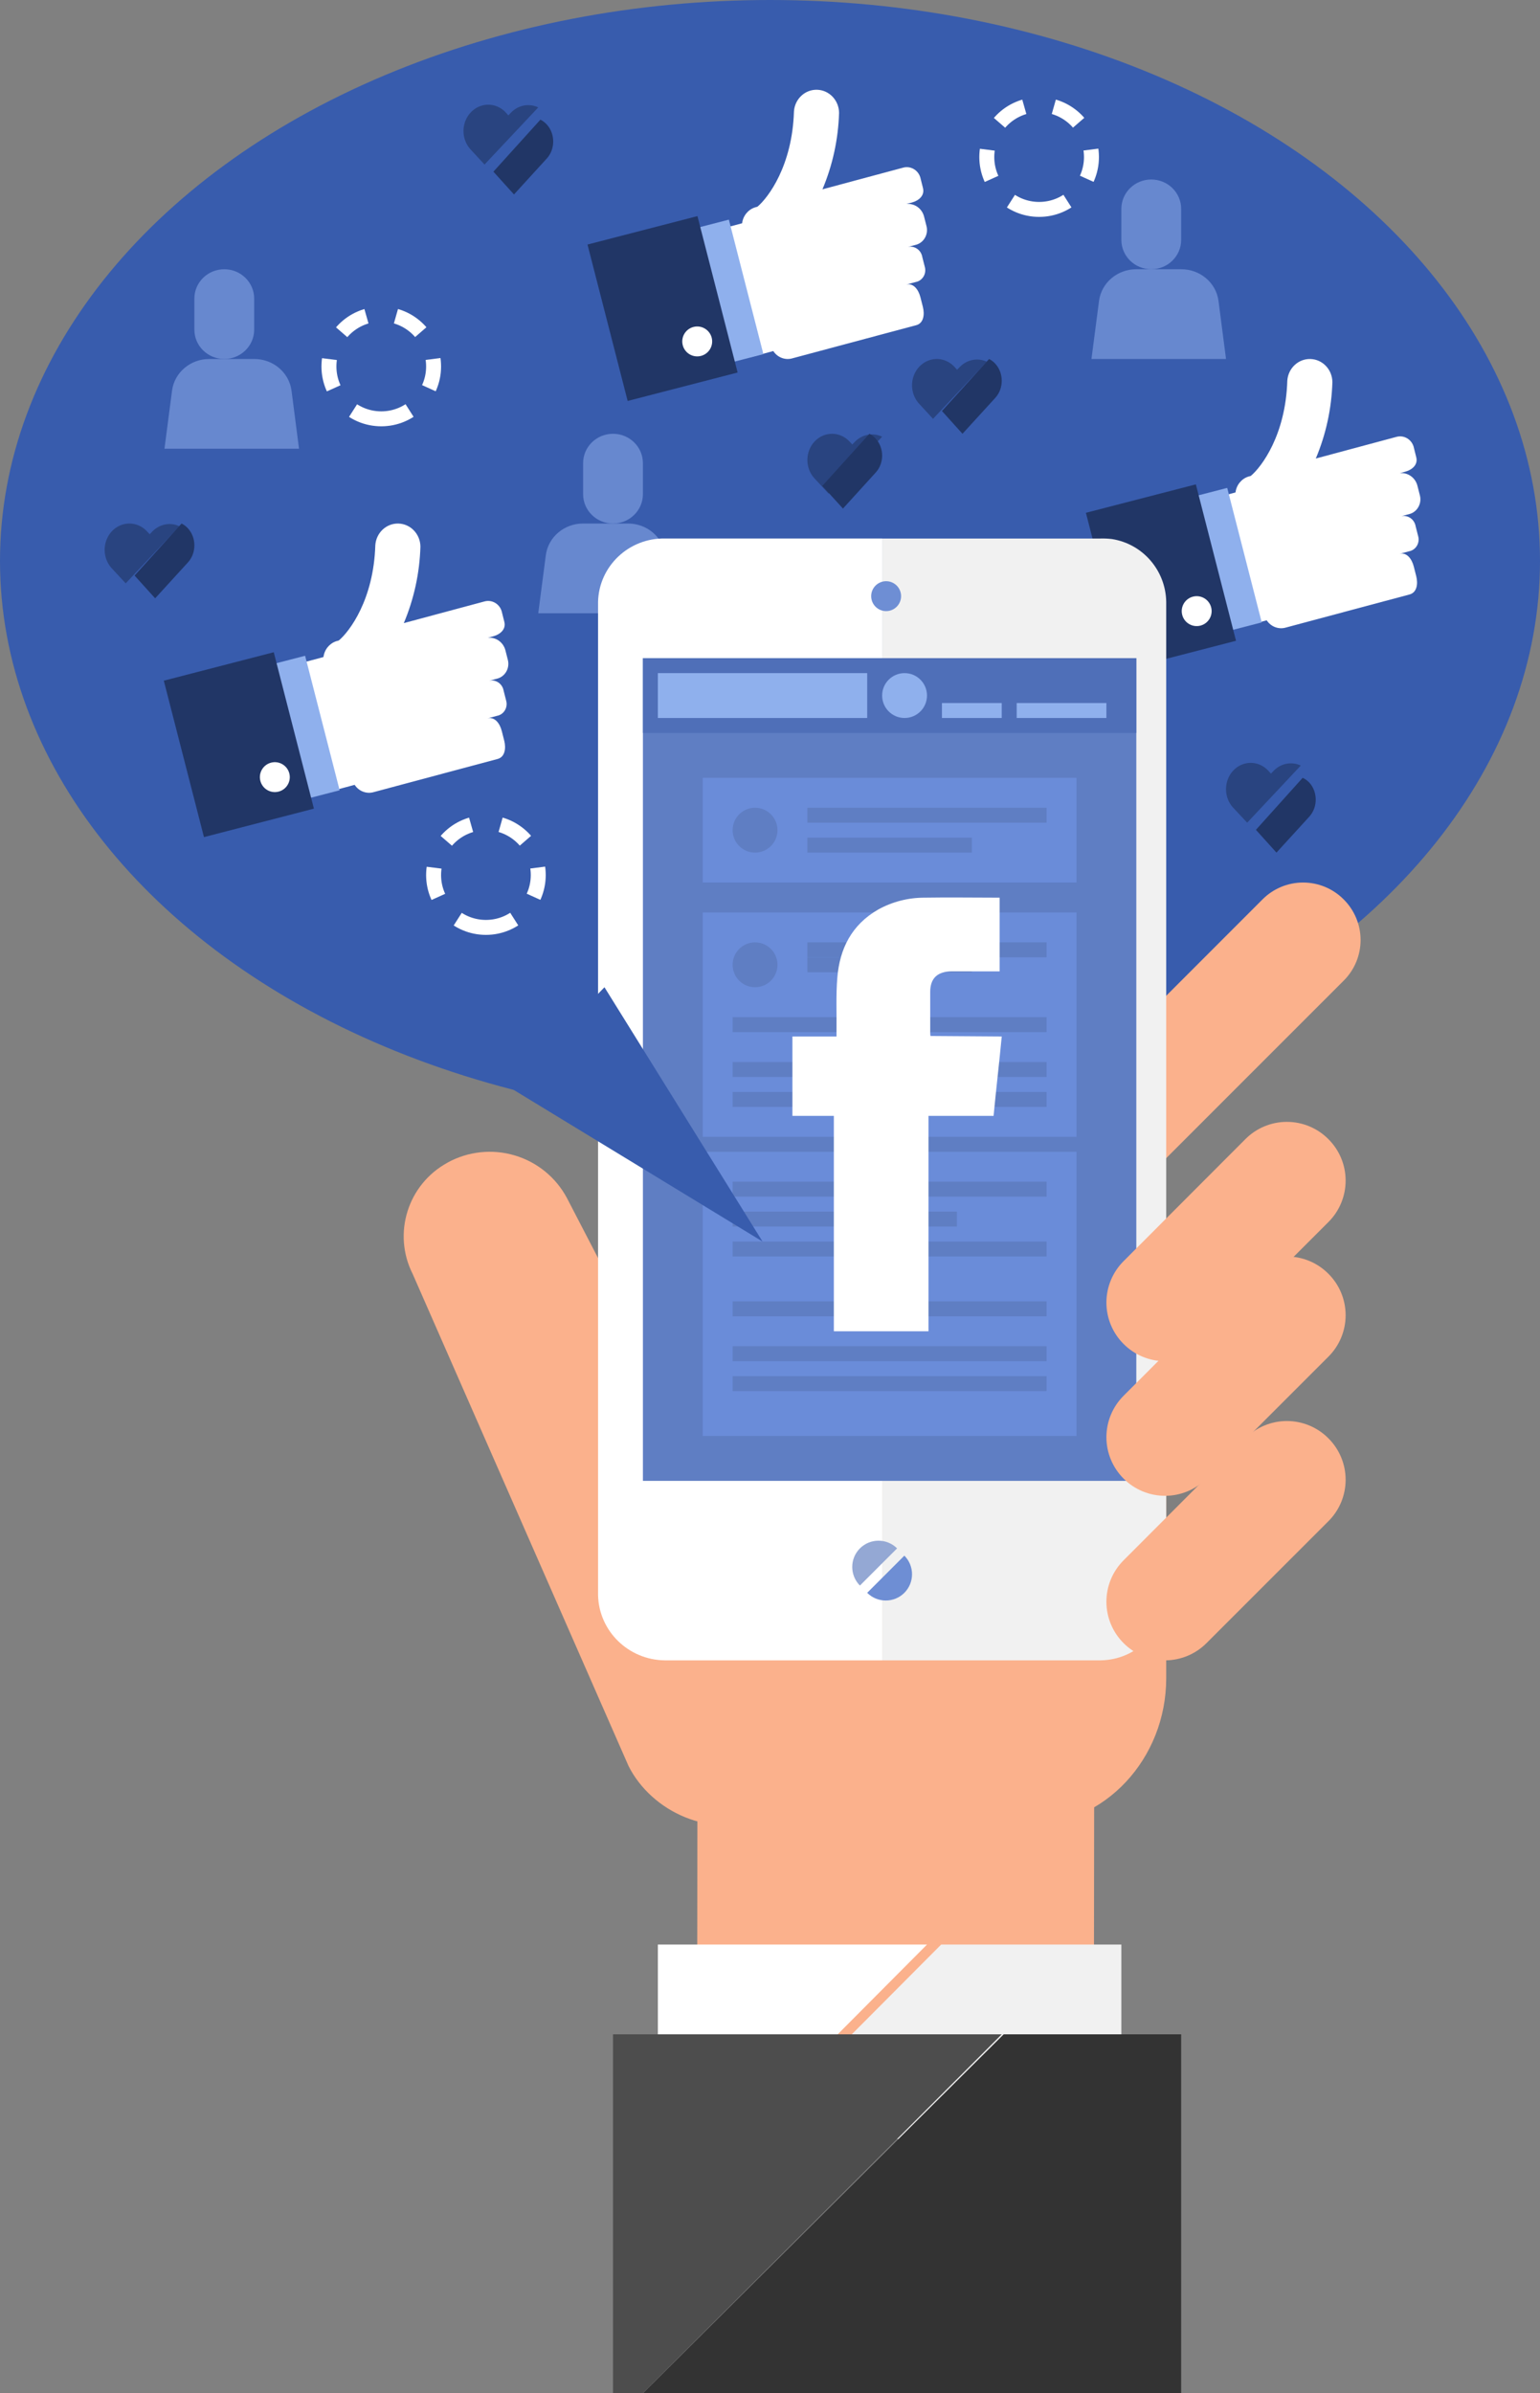 <?xml version="1.0" encoding="UTF-8"?>
<svg width="103px" height="160px" viewBox="0 0 103 160" version="1.1" xmlns="http://www.w3.org/2000/svg">
    <rect x="0" y="0" width="103" height="160" fill="#808080" stroke="none"/>
    <!-- Generator: Sketch 59.1 (86144) - https://sketch.com -->
    <title>fbAsset 1</title>
    <desc>Created with Sketch.</desc>
    <g id="Home" stroke="none" stroke-width="1" fill="none" fill-rule="evenodd">
        <g id="Home1" transform="translate(-215, -972)">
            <g id="section3-copy" transform="translate(16, 907)">
                <g id="section" transform="translate(0, 35)">
                    <g id="fbAsset-1" transform="translate(199, 30)">
                        <ellipse id="Oval" fill="#385CAD" fill-rule="nonzero" cx="51.5" cy="37.5" rx="51.5" ry="37.5"></ellipse>
                        <path d="M45,41 L36,41 L36.508,37.103 C36.674,35.898 37.738,34.998 38.996,35 L42.007,35 C43.265,34.998 44.33,35.898 44.496,37.103 L45,41 Z" id="Path" fill="#6788CF" fill-rule="nonzero"></path>
                        <path d="M41,35 L41,35 C39.895,35 39,34.121 39,33.037 L39,30.963 C39,29.879 39.895,29 41,29 L41,29 C42.105,29 43,29.879 43,30.963 L43,33.041 C42.998,34.123 42.103,35 41,35 L41,35 Z" id="Path" fill="#6788CF" fill-rule="nonzero"></path>
                        <path d="M93.41,29.203 L90.123,30.085 L90.022,30.113 L88.004,30.654 C88.686,29.039 89.062,27.305 89.114,25.544 C89.107,24.708 88.461,24.027 87.651,24.001 C86.842,23.975 86.157,24.614 86.099,25.448 C85.99,29.075 84.38,31.211 83.658,31.816 L83.487,31.864 C83.028,32.015 82.695,32.428 82.634,32.922 L81,33.359 L83.142,41.894 L84.721,41.47 C85.005,41.905 85.53,42.099 86.018,41.95 L90.973,40.624 L92.653,40.175 L94.275,39.742 C94.772,39.61 94.85,39.029 94.722,38.52 L94.559,37.879 C94.43,37.366 94.085,36.897 93.592,37.029 L94.24,36.857 C94.46,36.817 94.653,36.681 94.769,36.484 C94.885,36.286 94.913,36.047 94.846,35.827 L94.683,35.186 C94.644,34.951 94.509,34.744 94.312,34.618 C94.115,34.492 93.876,34.46 93.654,34.529 L94.302,34.356 C94.805,34.198 95.098,33.66 94.97,33.134 L94.807,32.493 C94.676,31.938 94.165,31.571 93.616,31.635 L93.984,31.535 C94.458,31.407 94.846,31.062 94.725,30.578 L94.543,29.848 C94.389,29.359 93.893,29.076 93.41,29.203 L93.41,29.203 Z" id="Path" fill="#FFFFFF" fill-rule="nonzero"></path>
                        <polygon id="Rectangle" fill="#8FB0ED" fill-rule="nonzero" transform="translate(80.537, 37.811) rotate(-14.452) translate(-80.537, -37.811) " points="77.755 33.171 83.327 33.167 83.319 42.45 77.747 42.455"></polygon>
                        <polygon id="Rectangle" fill="#213666" fill-rule="nonzero" transform="translate(77.649, 38.56) rotate(-14.452) translate(-77.649, -38.56) " points="73.855 33.165 81.451 33.159 81.442 43.955 73.846 43.961"></polygon>
                        <ellipse id="Oval" fill="#FFFFFF" fill-rule="nonzero" transform="translate(80.038, 40.856) rotate(-14.452) translate(-80.038, -40.856) " cx="80.038" cy="40.856" rx="1" ry="1"></ellipse>
                        <path d="M57.183,29.529 L57.003,29.716 L56.826,29.525 C56.188,28.834 55.144,28.824 54.494,29.502 C53.844,30.179 53.834,31.289 54.472,31.979 L55.418,33 L59,29.195 C58.387,28.903 57.668,29.035 57.183,29.529 L57.183,29.529 Z" id="Path" fill="#294480" fill-rule="nonzero"></path>
                        <path d="M58.15,29 L55,32.483 L56.38,34 L58.577,31.583 C59.141,30.962 59.141,29.956 58.577,29.334 C58.455,29.194 58.31,29.081 58.15,29 Z" id="Path" fill="#213666" fill-rule="nonzero"></path>
                        <path d="M64.196,24.531 L64.015,24.719 L63.838,24.527 C63.423,24.078 62.815,23.899 62.242,24.056 C61.669,24.213 61.219,24.683 61.06,25.288 C60.902,25.894 61.06,26.543 61.474,26.992 L62.404,28 L66,24.18 C65.387,23.899 64.676,24.038 64.196,24.531 L64.196,24.531 Z" id="Path" fill="#294480" fill-rule="nonzero"></path>
                        <path d="M66.153,24 L63,27.477 L64.374,29 L66.579,26.586 C67.14,25.962 67.14,24.952 66.579,24.327 C66.456,24.19 66.312,24.079 66.153,24 Z" id="Path" fill="#213666" fill-rule="nonzero"></path>
                        <path d="M34.178,7.527 L33.997,7.715 L33.835,7.527 C33.421,7.078 32.814,6.899 32.241,7.056 C31.669,7.213 31.219,7.683 31.06,8.288 C30.902,8.894 31.06,9.543 31.474,9.992 L32.407,11 L36,7.18 C35.383,6.889 34.661,7.026 34.178,7.527 Z" id="Path" fill="#294480" fill-rule="nonzero"></path>
                        <path d="M36.144,8 L33,11.477 L34.377,13 L36.578,10.589 C37.141,9.965 37.141,8.955 36.578,8.331 C36.453,8.192 36.306,8.08 36.144,8 L36.144,8 Z" id="Path" fill="#213666" fill-rule="nonzero"></path>
                        <path d="M10.193,35.527 L10.012,35.715 L9.835,35.527 C9.421,35.078 8.814,34.899 8.241,35.056 C7.669,35.213 7.219,35.683 7.06,36.288 C6.902,36.894 7.06,37.543 7.474,37.992 L8.407,39 L12,35.18 C11.387,34.896 10.674,35.034 10.193,35.527 L10.193,35.527 Z" id="Path" fill="#294480" fill-rule="nonzero"></path>
                        <path d="M12.144,35 L9,38.477 L10.377,40 L12.578,37.589 C13.141,36.965 13.141,35.955 12.578,35.331 C12.453,35.192 12.306,35.08 12.144,35 L12.144,35 Z" id="Path" fill="#213666" fill-rule="nonzero"></path>
                        <path d="M85.186,51.531 L85.005,51.719 L84.829,51.527 C84.416,51.078 83.809,50.899 83.238,51.056 C82.667,51.213 82.218,51.683 82.06,52.288 C81.902,52.894 82.06,53.543 82.473,53.992 L83.415,55 L87,51.18 C86.385,50.892 85.667,51.031 85.186,51.531 L85.186,51.531 Z" id="Path" fill="#294480" fill-rule="nonzero"></path>
                        <path d="M87.126,52 L84,55.477 L85.374,57 L87.579,54.586 C88.14,53.962 88.14,52.952 87.579,52.327 C87.448,52.187 87.294,52.076 87.126,52 Z" id="Path" fill="#213666" fill-rule="nonzero"></path>
                        <polygon id="Rectangle" fill="#FBB18C" fill-rule="nonzero" transform="translate(59.904, 127.433) rotate(-89.93) translate(-59.904, -127.433) " points="50.331 114.166 69.477 114.166 69.477 140.701 50.331 140.701"></polygon>
                        <path d="M48.289,84 L71.684,84 C75.15,84 78,87.045 78,90.762 L78,112.193 C78,117.589 73.878,122.004 68.845,122 L48.316,122 C44.85,122 42,118.958 42,115.238 L42,90.754 C42,87.038 44.838,84 48.316,84" id="Path" fill="#FBB18C" fill-rule="nonzero"></path>
                        <path d="M29.926,77.731 L29.926,77.731 C27.263,79.187 26.237,82.48 27.606,85.179 L42.041,118.068 C43.557,121.076 47.559,123.069 51.159,121.384 C55.935,119.13 55.455,113.889 53.982,111.054 L37.923,80.101 C37.19,78.719 35.93,77.689 34.426,77.243 C32.921,76.796 31.3,76.971 29.926,77.727" id="Path" fill="#FBB18C" fill-rule="nonzero"></path>
                        <path d="M54.122,95.871 L54.122,95.871 C54.841,96.594 55.818,97 56.837,97 C57.857,97 58.834,96.594 59.553,95.871 L89.87,65.559 C90.593,64.841 91,63.864 91,62.844 C91,61.825 90.593,60.848 89.87,60.129 L89.87,60.129 C89.152,59.406 88.174,59 87.155,59 C86.135,59 85.158,59.406 84.439,60.129 L54.122,90.456 C53.404,91.174 53,92.148 53,93.163 C53,94.179 53.404,95.153 54.122,95.871 L54.122,95.871 Z" id="Path" fill="#FBB18C" fill-rule="nonzero"></path>
                        <polygon id="Path" fill="#FFFFFF" fill-rule="nonzero" points="44 143 44 130 62 130 49.063 143"></polygon>
                        <polygon id="Path" fill="#F1F1F1" fill-rule="nonzero" points="62.947 130 75 130 75 143 50 143"></polygon>
                        <polygon id="Path" fill="#4D4D4D" fill-rule="nonzero" points="41 160 41 136 67 136 42.983 160"></polygon>
                        <polygon id="Path" fill="#333333" fill-rule="nonzero" points="67.13 136 79 136 79 160 43 160"></polygon>
                        <path d="M44.465,36 C42.054,35.963 40.063,37.849 40,40.227 L40,106.633 C40.051,109.034 42.019,110.965 44.453,111 L59,111 L59,36 L44.465,36 Z" id="Path" fill="#FFFFFF" fill-rule="nonzero"></path>
                        <path d="M74.367,36.037 C74.118,36.007 73.868,35.995 73.618,36.002 L59,36.002 L59,111 L73.618,111 C76.005,110.963 77.938,109.037 78,106.633 L78,40.228 C77.962,38.127 76.429,36.358 74.367,36.037 Z" id="Path" fill="#F1F1F1" fill-rule="nonzero"></path>
                        <ellipse id="Oval" fill="#6E8ED4" fill-rule="nonzero" transform="translate(59.267, 39.855) rotate(-17.21) translate(-59.267, -39.855) " cx="59.267" cy="39.855" rx="1" ry="1"></ellipse>
                        <path d="M60.486,106.486 C61.171,105.799 61.171,104.687 60.486,104 L58,106.486 C58.687,107.171 59.799,107.171 60.486,106.486 Z" id="Path" fill="#6E8ED4" fill-rule="nonzero"></path>
                        <path d="M57.514,103.514 C56.829,104.201 56.829,105.313 57.514,106 L60,103.514 C59.313,102.829 58.201,102.829 57.514,103.514 Z" id="Path" fill="#94A8D4" fill-rule="nonzero"></path>
                        <rect id="Rectangle" fill="#5F7EC3" fill-rule="nonzero" x="43" y="44" width="33" height="55"></rect>
                        <rect id="Rectangle" fill="#6A8CD9" fill-rule="nonzero" x="47" y="52" width="25" height="7"></rect>
                        <rect id="Rectangle" fill="#6A8CD9" fill-rule="nonzero" x="47" y="77" width="25" height="19"></rect>
                        <rect id="Rectangle" fill="#6A8CD9" fill-rule="nonzero" x="47" y="61" width="25" height="15"></rect>
                        <rect id="Rectangle" fill="#4F6FB8" fill-rule="nonzero" x="43" y="44" width="33" height="5"></rect>
                        <rect id="Rectangle" fill="#8FB0ED" fill-rule="nonzero" x="44" y="45" width="14" height="3"></rect>
                        <rect id="Rectangle" fill="#8FB0ED" fill-rule="nonzero" x="63" y="47" width="4" height="1"></rect>
                        <rect id="Rectangle" fill="#8FB0ED" fill-rule="nonzero" x="68" y="47" width="6" height="1"></rect>
                        <circle id="Oval" fill="#8FB0ED" fill-rule="nonzero" cx="60.5" cy="46.5" r="1.5"></circle>
                        <circle id="Oval" fill="#5F7EC3" fill-rule="nonzero" cx="50.5" cy="55.5" r="1.5"></circle>
                        <rect id="Rectangle" fill="#5F7EC3" fill-rule="nonzero" x="54" y="54" width="16" height="1"></rect>
                        <rect id="Rectangle" fill="#5F7EC3" fill-rule="nonzero" x="54" y="56" width="11" height="1"></rect>
                        <circle id="Oval" fill="#5F7EC3" fill-rule="nonzero" cx="50.5" cy="64.5" r="1.5"></circle>
                        <rect id="Rectangle" fill="#5F7EC3" fill-rule="nonzero" x="54" y="63" width="16" height="1"></rect>
                        <rect id="Rectangle" fill="#5F7EC3" fill-rule="nonzero" x="49" y="68" width="21" height="1"></rect>
                        <rect id="Rectangle" fill="#5F7EC3" fill-rule="nonzero" x="49" y="73" width="21" height="1"></rect>
                        <rect id="Rectangle" fill="#5F7EC3" fill-rule="nonzero" x="49" y="71" width="21" height="1"></rect>
                        <rect id="Rectangle" fill="#5F7EC3" fill-rule="nonzero" x="54" y="64" width="11" height="1"></rect>
                        <rect id="Rectangle" fill="#5F7EC3" fill-rule="nonzero" x="49" y="79" width="21" height="1"></rect>
                        <rect id="Rectangle" fill="#5F7EC3" fill-rule="nonzero" x="49" y="83" width="21" height="1"></rect>
                        <rect id="Rectangle" fill="#5F7EC3" fill-rule="nonzero" x="49" y="90" width="21" height="1"></rect>
                        <rect id="Rectangle" fill="#5F7EC3" fill-rule="nonzero" x="49" y="92" width="21" height="1"></rect>
                        <rect id="Rectangle" fill="#5F7EC3" fill-rule="nonzero" x="49" y="87" width="21" height="1"></rect>
                        <rect id="Rectangle" fill="#5F7EC3" fill-rule="nonzero" x="49" y="81" width="15" height="1"></rect>
                        <path d="M75.146,89.846 L75.146,89.846 C75.881,90.585 76.879,91 77.921,91 C78.963,91 79.961,90.585 80.696,89.846 L88.846,81.7 C89.585,80.966 90,79.968 90,78.927 C90,77.886 89.585,76.888 88.846,76.154 L88.846,76.154 C88.111,75.415 87.113,75 86.071,75 C85.029,75 84.031,75.415 83.296,76.154 L75.146,84.315 C74.412,85.049 74,86.044 74,87.081 C74,88.118 74.412,89.113 75.146,89.846 Z" id="Path" fill="#FBB18C" fill-rule="nonzero"></path>
                        <path d="M75.146,98.846 L75.146,98.846 C75.881,99.585 76.879,100 77.921,100 C78.963,100 79.961,99.585 80.696,98.846 L88.846,90.7 C89.585,89.966 90,88.968 90,87.927 C90,86.886 89.585,85.888 88.846,85.154 L88.846,85.154 C88.111,84.415 87.113,84 86.071,84 C85.029,84 84.031,84.415 83.296,85.154 L75.146,93.315 C74.412,94.049 74,95.044 74,96.081 C74,97.118 74.412,98.113 75.146,98.846 Z" id="Path" fill="#FBB18C" fill-rule="nonzero"></path>
                        <path d="M75.146,109.846 L75.146,109.846 C75.881,110.585 76.879,111 77.921,111 C78.963,111 79.961,110.585 80.696,109.846 L88.846,101.7 C89.585,100.966 90,99.968 90,98.927 C90,97.886 89.585,96.888 88.846,96.154 L88.846,96.154 C88.111,95.415 87.113,95 86.071,95 C85.029,95 84.031,95.415 83.296,96.154 L75.146,104.315 C74.412,105.049 74,106.044 74,107.081 C74,108.118 74.412,109.113 75.146,109.846 Z" id="Path" fill="#FBB18C" fill-rule="nonzero"></path>
                        <path d="M32.417,40.205 L29.128,41.087 L29.027,41.115 L27.008,41.657 C27.69,40.041 28.067,38.306 28.119,36.545 C28.111,35.708 27.465,35.027 26.655,35.001 C25.845,34.975 25.159,35.614 25.102,36.449 C24.993,40.077 23.382,42.214 22.66,42.819 L22.489,42.867 C22.029,43.019 21.696,43.432 21.635,43.926 L20,44.363 L22.139,52.894 L23.72,52.469 C24.004,52.905 24.529,53.1 25.016,52.95 L29.974,51.623 L31.656,51.174 L33.278,50.741 C33.775,50.609 33.853,50.028 33.725,49.519 L33.562,48.877 C33.434,48.364 33.088,47.895 32.595,48.027 L33.244,47.855 C33.464,47.815 33.656,47.679 33.772,47.481 C33.888,47.284 33.916,47.045 33.849,46.824 L33.686,46.183 C33.647,45.947 33.512,45.741 33.315,45.615 C33.118,45.489 32.879,45.457 32.657,45.525 L33.306,45.353 C33.807,45.193 34.098,44.655 33.97,44.13 L33.807,43.489 C33.672,42.94 33.167,42.578 32.622,42.639 L32.991,42.539 C33.461,42.41 33.853,42.066 33.733,41.58 L33.55,40.851 C33.396,40.361 32.9,40.079 32.417,40.205 Z" id="Path" fill="#FFFFFF" fill-rule="nonzero"></path>
                        <polygon id="Rectangle" fill="#8FB0ED" fill-rule="nonzero" transform="translate(18.864, 49.034) rotate(-14.452) translate(-18.864, -49.034) " points="16.082 44.394 21.654 44.39 21.646 53.674 16.074 53.678"></polygon>
                        <polygon id="Rectangle" fill="#213666" fill-rule="nonzero" transform="translate(15.976, 49.783) rotate(-14.452) translate(-15.976, -49.783) " points="12.182 44.388 19.778 44.382 19.769 55.178 12.173 55.185"></polygon>
                        <ellipse id="Oval" fill="#FFFFFF" fill-rule="nonzero" transform="translate(18.382, 51.954) rotate(-14.54) translate(-18.382, -51.954) " cx="18.382" cy="51.954" rx="1" ry="1"></ellipse>
                        <path d="M60.417,11.205 L57.128,12.087 L57.027,12.115 L55.008,12.657 C55.69,11.041 56.067,9.306 56.119,7.545 C56.111,6.708 55.465,6.027 54.655,6.001 C53.845,5.975 53.159,6.614 53.102,7.449 C52.993,11.077 51.382,13.214 50.66,13.819 L50.489,13.867 C50.029,14.019 49.696,14.432 49.635,14.926 L48,15.363 L50.139,23.894 L51.72,23.469 C52.004,23.905 52.529,24.1 53.016,23.95 L57.974,22.623 L59.656,22.174 L61.278,21.741 C61.775,21.609 61.853,21.028 61.725,20.519 L61.562,19.877 C61.434,19.364 61.088,18.895 60.595,19.027 L61.244,18.855 C61.464,18.815 61.656,18.679 61.772,18.481 C61.888,18.284 61.916,18.045 61.849,17.824 L61.686,17.183 C61.647,16.947 61.512,16.741 61.315,16.615 C61.118,16.489 60.879,16.457 60.657,16.525 L61.306,16.353 C61.807,16.193 62.098,15.655 61.97,15.13 L61.807,14.489 C61.672,13.94 61.167,13.578 60.622,13.639 L60.991,13.539 C61.465,13.41 61.853,13.066 61.733,12.58 L61.55,11.851 C61.396,11.361 60.9,11.079 60.417,11.205 Z" id="Path" fill="#FFFFFF" fill-rule="nonzero"></path>
                        <polygon id="Rectangle" fill="#8FB0ED" fill-rule="nonzero" transform="translate(47.206, 19.877) rotate(-14.452) translate(-47.206, -19.877) " points="44.424 15.237 49.996 15.233 49.988 24.516 44.416 24.521"></polygon>
                        <polygon id="Rectangle" fill="#213666" fill-rule="nonzero" transform="translate(44.314, 20.626) rotate(-14.452) translate(-44.314, -20.626) " points="40.52 15.231 48.116 15.225 48.108 26.021 40.511 26.027"></polygon>
                        <ellipse id="Oval" fill="#FFFFFF" fill-rule="nonzero" transform="translate(46.632, 22.826) rotate(-14.54) translate(-46.632, -22.826) " cx="46.632" cy="22.826" rx="1" ry="1"></ellipse>
                        <polygon id="Path" fill="#385CAD" fill-rule="nonzero" points="34 72.645 51 83 40.428 66"></polygon>
                        <path d="M62.236,69.259 C62.221,69.187 62.214,69.113 62.216,69.039 C62.216,68.122 62.216,67.224 62.216,66.31 C62.216,65.397 62.703,64.942 63.664,64.939 C64.725,64.939 65.67,64.939 66.858,64.939 L66.858,60.012 C66.821,60.008 66.784,60.008 66.747,60.012 L66.707,60.012 C65.085,60.012 63.462,59.985 61.84,60.012 C60.751,60.009 59.681,60.282 58.738,60.804 C56.953,61.827 56.162,63.434 56.003,65.352 C55.904,66.545 55.964,67.713 55.948,68.914 C55.948,69.039 55.948,69.293 55.948,69.293 L53,69.293 L53,74.599 L55.77,74.599 L55.77,89 L62.101,89 L62.101,74.599 L66.454,74.599 C66.636,72.704 66.818,71.188 67,69.293 L62.236,69.259 Z" id="Path" fill="#FFFFFF" fill-rule="nonzero"></path>
                        <path d="M25.5,28 C27.433,28 29,26.433 29,24.5 C29,22.567 27.433,21 25.5,21 C23.567,21 22,22.567 22,24.5 C22,26.433 23.567,28 25.5,28 Z" id="Oval" stroke="#FFFFFF" stroke-dasharray="2"></path>
                        <path d="M32.5,62 C34.433,62 36,60.433 36,58.5 C36,56.567 34.433,55 32.5,55 C30.567,55 29,56.567 29,58.5 C29,60.433 30.567,62 32.5,62 Z" id="Oval" stroke="#FFFFFF" stroke-dasharray="2"></path>
                        <path d="M69.5,14 C71.433,14 73,12.433 73,10.5 C73,8.567 71.433,7 69.5,7 C67.567,7 66,8.567 66,10.5 C66,12.433 67.567,14 69.5,14 Z" id="Oval" stroke="#FFFFFF" stroke-dasharray="2"></path>
                        <path d="M82,24 L73,24 L73.508,20.103 C73.674,18.898 74.738,17.998 75.996,18 L79.007,18 C80.265,17.998 81.33,18.898 81.496,20.103 L82,24 Z" id="Path" fill="#6788CF" fill-rule="nonzero"></path>
                        <path d="M77,18 L77,18 C75.895,18 75,17.121 75,16.037 L75,13.963 C75,12.879 75.895,12 77,12 L77,12 C77.53,12 78.039,12.207 78.414,12.575 C78.789,12.943 79,13.443 79,13.963 L79,16.041 C78.998,17.123 78.103,18 77,18 Z" id="Path" fill="#6788CF" fill-rule="nonzero"></path>
                        <path d="M20,30 L11,30 L11.508,26.103 C11.674,24.898 12.738,23.998 13.996,24 L17.007,24 C18.265,23.998 19.33,24.898 19.496,26.103 L20,30 Z" id="Path" fill="#6788CF" fill-rule="nonzero"></path>
                        <path d="M15,24 L15,24 C13.895,24 13,23.121 13,22.037 L13,19.963 C13,18.879 13.895,18 15,18 L15,18 C16.105,18 17,18.879 17,19.963 L17,22.041 C16.998,23.123 16.103,24 15,24 L15,24 Z" id="Path" fill="#6788CF" fill-rule="nonzero"></path>
                    </g>
                </g>
            </g>
        </g>
    </g>
</svg>